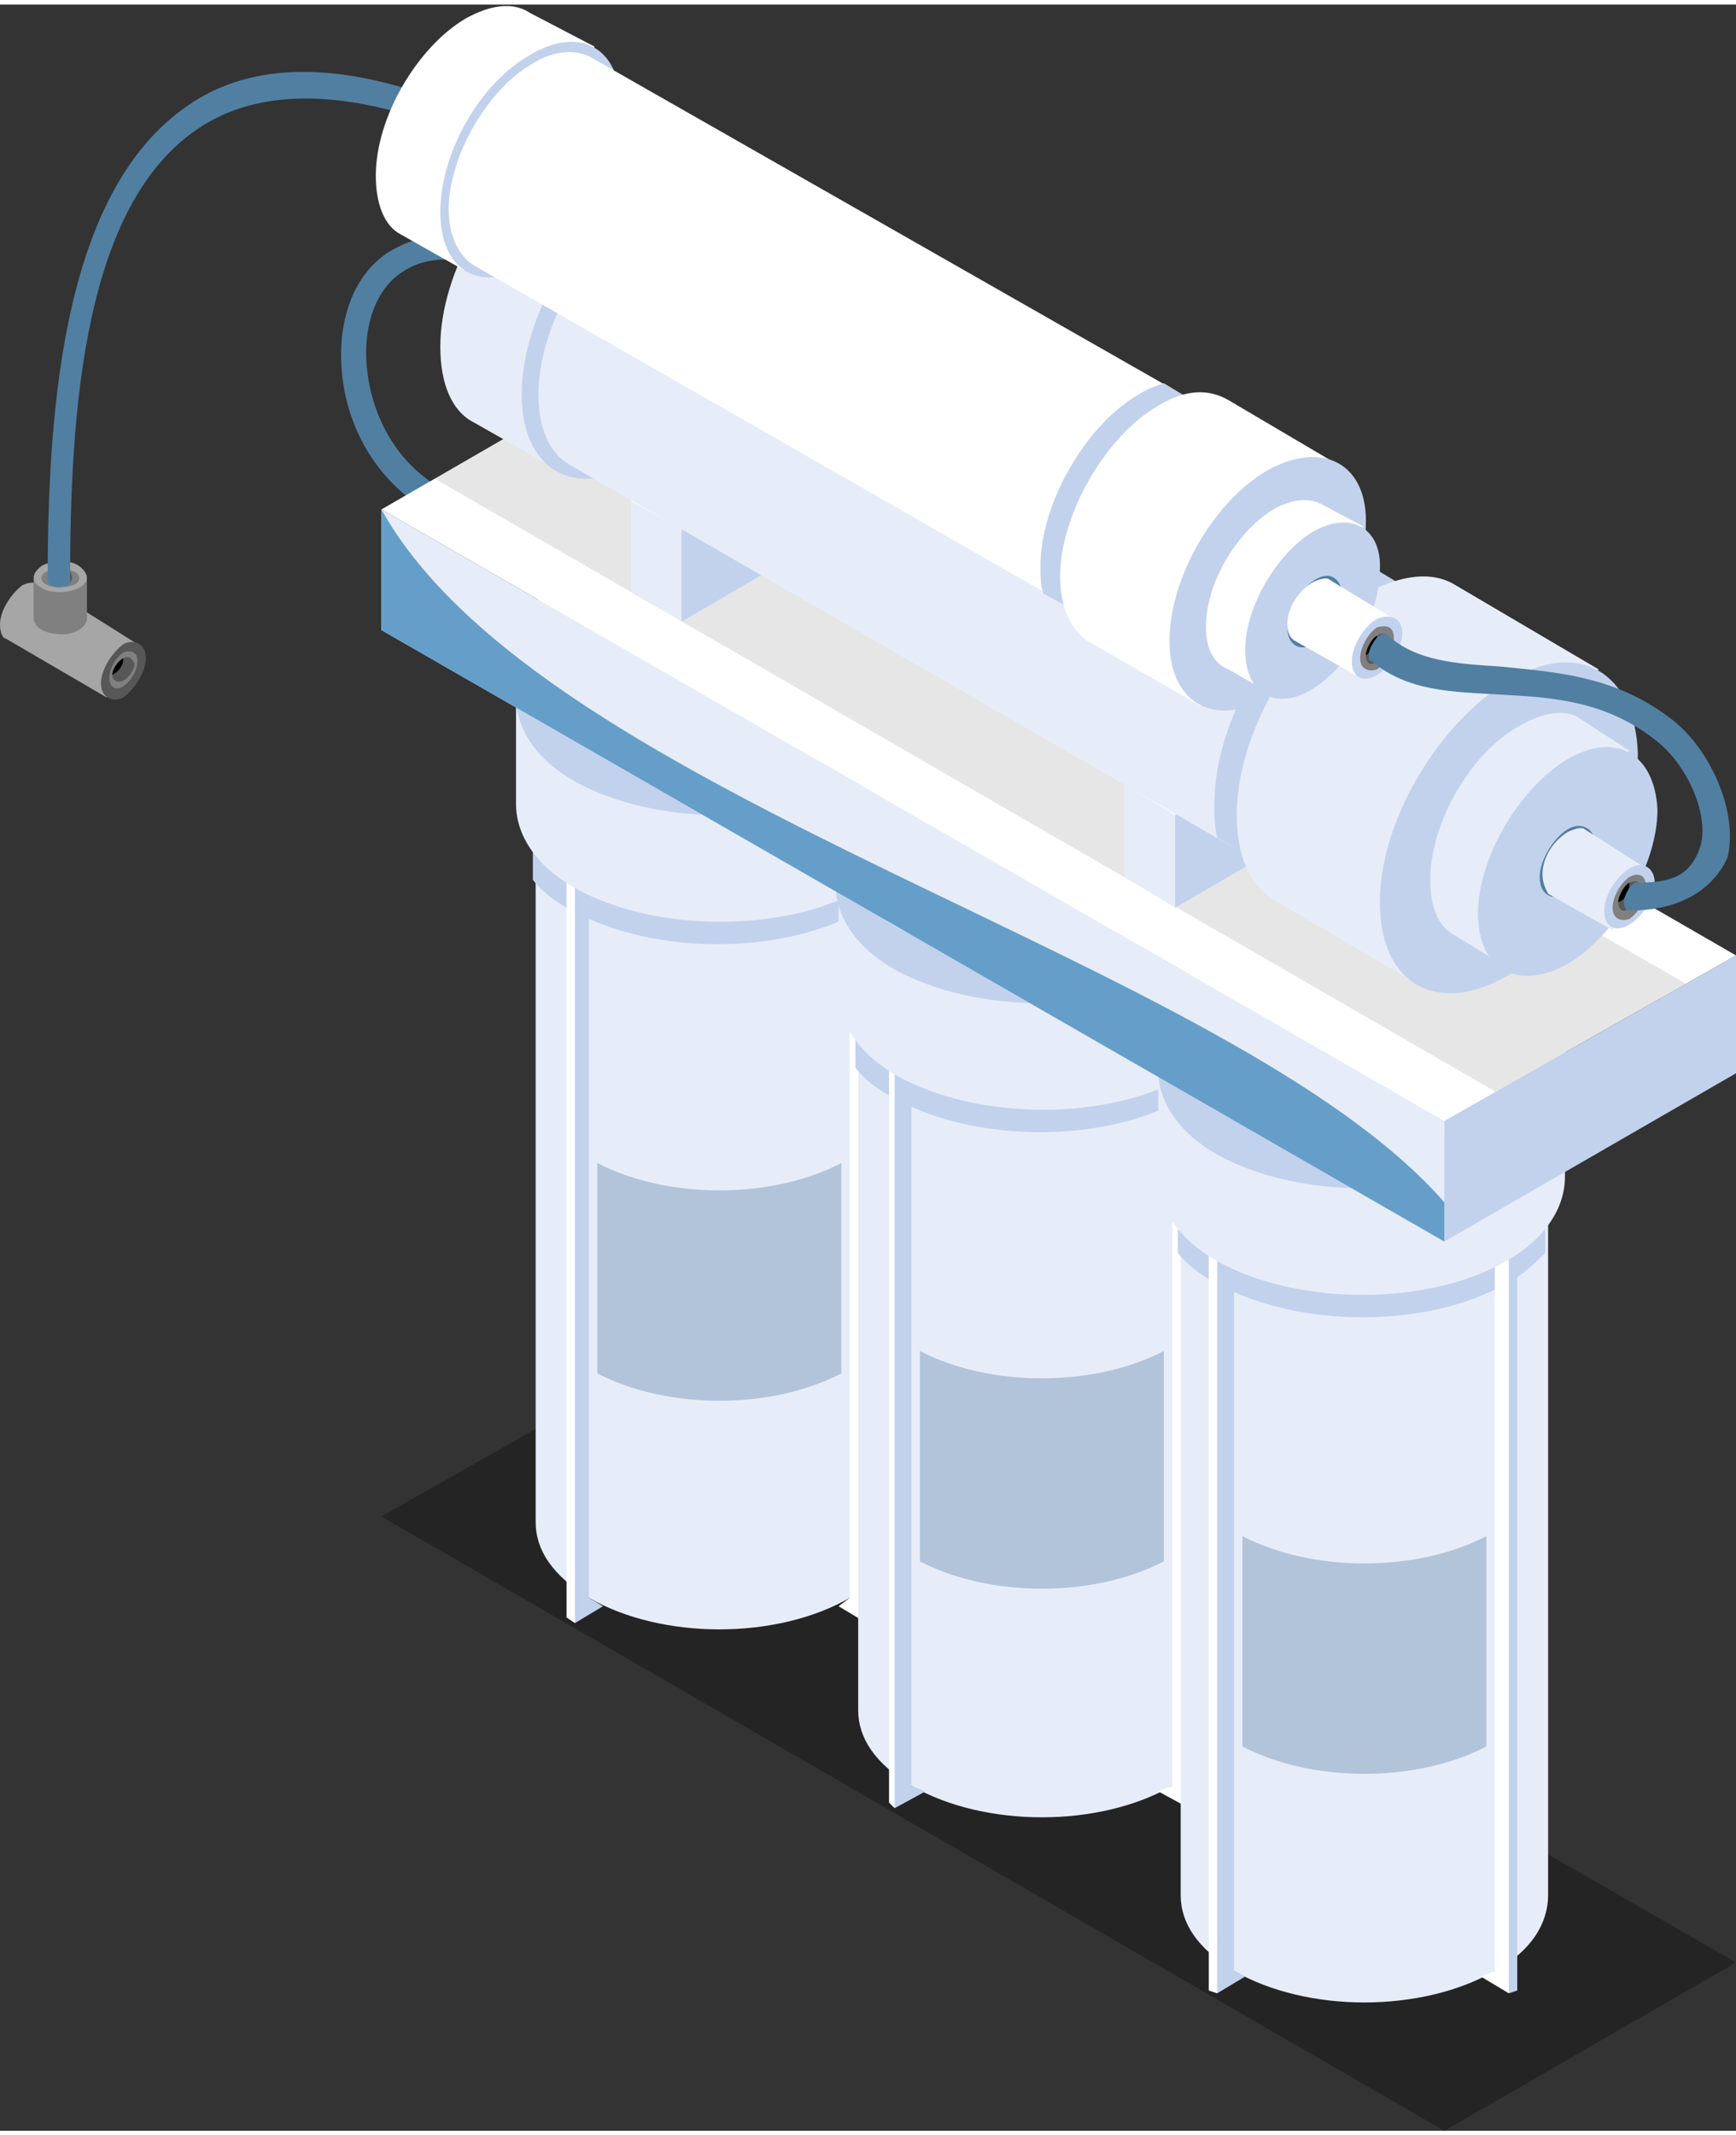 <?xml version="1.0" encoding="utf-8"?>
<!-- Generator: Adobe Illustrator 19.0.0, SVG Export Plug-In . SVG Version: 6.00 Build 0)  -->
<svg version="1.1" id="Layer_1" xmlns="http://www.w3.org/2000/svg" xmlns:xlink="http://www.w3.org/1999/xlink" x="0px" y="0px"
	 viewBox="0 0 61.9 75.8" style="enable-background:new 0 0 61.9 75.8;" width="235" height="289" xml:space="preserve">
<rect x="0" y="0" width="61.9" height="75.8" fill="#333333" stroke="none"/>
<style type="text/css">
	.st0{opacity:0.3;}
	.st1{fill:#517FA2;}
	.st2{fill:#A6A6A6;}
	.st3{fill:#575757;}
	.st4{fill:#808080;}
	.st5{fill:#E7EDF8;}
	.st6{fill:#B2C4DA;}
	.st7{fill:#C2D2ED;}
	.st8{fill:#659EC9;}
	.st9{fill:#FFFFFF;}
	.st10{opacity:0.1;}
</style>
<g>
	<polygon class="st0" points="51.5,75.8 13.6,53.9 24,48 61.9,69.8 	"/>
	<path class="st1" d="M16.2,18.5c-2.6-1-3.8-3.3-4-5.3c-0.2-1.9,0.4-3.6,1.7-4.4c1-0.6,2.7-1.1,5.5,0.5l-0.4,0.8
		C17,9,15.5,8.8,14.4,9.5c-1,0.6-1.5,2-1.3,3.6c0.2,1.7,1.2,3.7,3.4,4.5L16.2,18.5z"/>
	<g>
		<g>
			<path class="st2" d="M4.9,22.8l-0.3,0.5c-0.1,0.3-0.3,0.7-0.5,0.9l-0.3,0.5l-3.6-2.1l0,0C0.1,22.6,0,22.4,0,22.1
				c0-0.5,0.4-1.1,0.8-1.4c0.2-0.1,0.4-0.1,0.6-0.1l0,0L4.9,22.8z"/>
			<path class="st3" d="M4.4,22.8c-0.4,0.3-0.8,0.9-0.8,1.4c0,0.5,0.4,0.7,0.8,0.5c0.4-0.3,0.8-0.9,0.8-1.4
				C5.2,22.8,4.8,22.6,4.4,22.8z"/>
			<path class="st4" d="M4.4,23.1c-0.3,0.2-0.5,0.6-0.5,0.9c0,0.3,0.2,0.5,0.5,0.3c0.3-0.2,0.5-0.6,0.5-0.9
				C4.9,23.1,4.7,23,4.4,23.1z"/>
			<path class="st3" d="M4.4,23.3C4.4,23.3,4.4,23.3,4.4,23.3c0,0.2-0.2,0.5-0.4,0.6c0,0,0,0,0,0c0,0.2,0.2,0.3,0.4,0.2
				c0.2-0.1,0.4-0.4,0.4-0.6C4.7,23.3,4.6,23.2,4.4,23.3z"/>
			<path d="M4.4,23.3C4.4,23.3,4.4,23.3,4.4,23.3C4.2,23.4,4,23.7,4,23.9c0,0,0,0,0,0c0,0,0,0,0,0C4.2,23.8,4.4,23.6,4.4,23.3
				C4.4,23.3,4.4,23.3,4.4,23.3z"/>
		</g>
		<g>
			<path class="st4" d="M3.1,20.5H2.6c-0.3-0.1-0.6-0.1-0.8,0H1.2v1.4l0,0c0,0.1,0.1,0.3,0.3,0.4c0.4,0.2,1,0.2,1.3,0
				C3,22.2,3.1,22,3.1,21.9l0,0V20.5z"/>
			<path class="st2" d="M2.8,20.8c-0.4,0.2-1,0.2-1.3,0c-0.4-0.2-0.4-0.5,0-0.8c0.4-0.2,1-0.2,1.3,0C3.2,20.3,3.2,20.6,2.8,20.8z"/>
			<path class="st4" d="M2.6,20.7c-0.3,0.1-0.7,0.1-0.9,0c-0.3-0.1-0.3-0.4,0-0.5c0.3-0.1,0.7-0.1,0.9,0C2.9,20.3,2.9,20.6,2.6,20.7
				z"/>
			<path class="st3" d="M2.5,20.6C2.5,20.6,2.5,20.6,2.5,20.6c-0.2-0.1-0.5-0.1-0.6,0c0,0,0,0,0,0c-0.2-0.1-0.2-0.3,0-0.4
				c0.2-0.1,0.4-0.1,0.6,0C2.6,20.4,2.6,20.5,2.5,20.6z"/>
			<path d="M2.5,20.6C2.5,20.6,2.5,20.6,2.5,20.6c-0.2,0.1-0.5,0.1-0.6,0c0,0,0,0,0,0c0,0,0,0,0,0C2,20.5,2.3,20.5,2.5,20.6
				C2.5,20.6,2.5,20.6,2.5,20.6z"/>
		</g>
	</g>
	<path class="st1" d="M6.7,3.6c-4.4,3-5,10.6-5,16.9c0,0,0,0,0,0v0c0,0.1,0,0.1,0.1,0.2c0,0,0,0,0,0c0.2,0.1,0.4,0.1,0.6,0
		c0,0,0,0,0,0c0.1,0,0.1-0.1,0.1-0.2l0,0v0c0-6.1,0.5-13.4,4.6-16.1c2.1-1.4,5.1-1.4,8.8,0l0.3-0.8C12.2,2,9,2,6.7,3.6z"/>
	<g>
		<g>
			<path class="st5" d="M32.2,28.1h-3.6c-1.9-0.5-4.1-0.5-5.9,0h-3.6v26l0,0c0,1,0.6,1.9,1.9,2.7c2.6,1.5,6.7,1.5,9.3,0
				c1.3-0.7,1.9-1.7,1.9-2.7l0,0V28.1z"/>
			<path class="st6" d="M30,41.3c-2.5,1.3-6.2,1.3-8.7,0v7.5c2.5,1.3,6.2,1.3,8.7,0V41.3z"/>
			<path class="st7" d="M28.6,28.1c-0.9-0.3-2-0.4-3-0.4c-1,0-2,0.1-3,0.4h-3.6v3.1c0.3,0.4,0.8,0.8,1.4,1.1c2.9,1.6,7.5,1.6,10.3,0
				c0.6-0.3,1-0.7,1.4-1.1v-3.1H28.6z"/>
			<path class="st8" d="M30.3,30.8c-2.6,1.5-6.7,1.5-9.3,0c-2.6-1.5-2.6-3.9,0-5.3c2.6-1.5,6.7-1.5,9.3,0
				C32.9,26.9,32.9,29.3,30.3,30.8z"/>
		</g>
		<g>
			<polygon class="st7" points="31.2,57.5 30.9,57.7 30.8,57.3 30.6,57.2 30.6,31.4 30.3,30.9 30.6,30.7 31.2,31 			"/>
			<polygon class="st9" points="30.9,57.7 29.9,57.1 30.3,56.8 30.3,30.9 30.9,31.2 			"/>
		</g>
		<g>
			<polygon class="st9" points="20.2,57.5 20.5,57.7 20.6,57.3 20.8,57.2 20.8,31.4 21,30.9 20.8,30.7 20.2,31 			"/>
			<polygon class="st7" points="20.5,57.7 21.5,57.1 21,56.8 21,30.9 20.5,31.2 			"/>
		</g>
		<g>
			<path class="st5" d="M33,23.2h-4c-2.1-0.6-4.6-0.6-6.6,0h-4v5.3l0,0c0,1.1,0.7,2.2,2.1,3c2.9,1.6,7.5,1.6,10.3,0
				c1.4-0.8,2.1-1.9,2.1-3l0,0V23.2z"/>
			<path class="st7" d="M33,24.5H18.4v0.2l0,0c0,1.1,0.7,2.2,2.1,3c2.9,1.6,7.5,1.6,10.3,0c1.4-0.8,2.1-1.9,2.1-3l0,0V24.5z"/>
			<path class="st9" d="M30.8,26.2c-2.9,1.6-7.5,1.6-10.3,0c-2.9-1.6-2.9-4.3,0-6c2.9-1.6,7.5-1.6,10.3,0
				C33.7,21.9,33.7,24.6,30.8,26.2z"/>
		</g>
	</g>
	<g>
		<g>
			<path class="st5" d="M43.7,34.8h-3.6c-1.9-0.5-4.1-0.5-5.9,0h-3.6v26l0,0c0,1,0.6,1.9,1.9,2.7c2.6,1.5,6.7,1.5,9.3,0
				c1.3-0.7,1.9-1.7,1.9-2.7l0,0V34.8z"/>
			<path class="st6" d="M41.5,48c-2.5,1.3-6.2,1.3-8.7,0v7.5c2.5,1.3,6.2,1.3,8.7,0V48z"/>
			<path class="st7" d="M40.1,34.8c-0.9-0.3-1.9-0.4-3-0.4c-1,0-2,0.1-3,0.4h-3.6v3.1c0.3,0.4,0.8,0.8,1.4,1.1
				c2.9,1.6,7.5,1.6,10.3,0c0.6-0.3,1-0.7,1.4-1.1v-3.2H40.1z"/>
			<path class="st8" d="M41.8,37.4c-2.6,1.5-6.7,1.5-9.3,0c-2.6-1.5-2.6-3.9,0-5.3c2.6-1.5,6.7-1.5,9.3,0
				C44.3,33.6,44.3,36,41.8,37.4z"/>
		</g>
		<g>
			<polygon class="st7" points="42.7,64.1 42.4,64.3 42.2,63.9 42.1,63.8 42.1,38.1 41.8,37.5 42.1,37.3 42.7,37.7 			"/>
			<polygon class="st9" points="42.4,64.3 41.3,63.7 41.8,63.5 41.8,37.5 42.4,37.8 			"/>
		</g>
		<g>
			<polygon class="st9" points="31.7,64.1 31.9,64.3 32.1,63.9 32.2,63.8 32.2,38.1 32.5,37.5 32.2,37.3 31.7,37.7 			"/>
			<polygon class="st7" points="31.9,64.3 33,63.7 32.5,63.5 32.5,37.5 31.9,37.8 			"/>
		</g>
		<g>
			<path class="st5" d="M44.5,29.9h-4c-2.1-0.6-4.6-0.6-6.6,0h-4v5.3l0,0c0,1.1,0.7,2.2,2.1,3c2.9,1.6,7.5,1.6,10.3,0
				c1.4-0.8,2.1-1.9,2.1-3l0,0V29.9z"/>
			<path class="st7" d="M44.5,31.2H29.8v0.2l0,0c0,1.1,0.7,2.2,2.1,3c2.9,1.6,7.5,1.6,10.3,0c1.4-0.8,2.1-1.9,2.1-3l0,0V31.2z"/>
			<path class="st9" d="M42.3,32.9c-2.9,1.6-7.5,1.6-10.3,0c-2.9-1.6-2.9-4.3,0-6c2.9-1.6,7.5-1.6,10.3,0
				C45.2,28.5,45.2,31.2,42.3,32.9z"/>
		</g>
	</g>
	<g>
		<g>
			<path class="st5" d="M55.2,41.4h-3.6c-1.9-0.5-4.1-0.5-5.9,0h-3.6v26l0,0c0,1,0.6,1.9,1.9,2.7c2.6,1.5,6.7,1.5,9.3,0
				c1.3-0.7,1.9-1.7,1.9-2.7l0,0V41.4z"/>
			<path class="st6" d="M53,54.6c-2.5,1.3-6.2,1.3-8.7,0v7.5c2.5,1.3,6.2,1.3,8.7,0V54.6z"/>
			<path class="st7" d="M51.6,41.4c-0.9-0.3-2-0.4-3-0.4c-1,0-2,0.1-3,0.4h-3.6v3.1c0.3,0.4,0.8,0.8,1.4,1.1c2.9,1.6,7.5,1.6,10.3,0
				c0.6-0.3,1-0.7,1.4-1.1v-3.2H51.6z"/>
			<path class="st8" d="M53.3,44.1c-2.6,1.5-6.7,1.5-9.3,0c-2.6-1.5-2.6-3.9,0-5.3c2.6-1.5,6.7-1.5,9.3,0
				C55.8,40.2,55.8,42.6,53.3,44.1z"/>
		</g>
		<g>
			<polygon class="st7" points="54.1,70.8 53.8,70.9 53.7,70.5 53.5,70.4 53.5,44.7 53.3,44.1 53.5,44 54.1,44.3 			"/>
			<polygon class="st9" points="53.8,70.9 52.8,70.3 53.3,70.1 53.3,44.1 53.8,44.5 			"/>
		</g>
		<g>
			<polygon class="st9" points="43.1,70.8 43.4,70.9 43.5,70.5 43.7,70.4 43.7,44.7 44,44.1 43.7,44 43.1,44.3 			"/>
			<polygon class="st7" points="43.4,70.9 44.4,70.3 44,70.1 44,44.1 43.4,44.5 			"/>
		</g>
		<g>
			<path class="st5" d="M55.9,36.5h-4c-2.1-0.6-4.6-0.6-6.6,0h-4v5.3l0,0c0,1.1,0.7,2.2,2.1,3c2.9,1.6,7.5,1.6,10.3,0
				c1.4-0.8,2.1-1.9,2.1-3l0,0V36.5z"/>
			<path class="st7" d="M55.9,37.8H41.3V38l0,0c0,1.1,0.7,2.2,2.1,3c2.9,1.6,7.5,1.6,10.3,0c1.4-0.8,2.1-1.9,2.1-3l0,0V37.8z"/>
			<path class="st9" d="M53.8,39.5c-2.9,1.6-7.5,1.6-10.3,0c-2.9-1.6-2.9-4.3,0-6c2.9-1.6,7.5-1.6,10.3,0
				C56.7,35.2,56.7,37.8,53.8,39.5z"/>
		</g>
	</g>
	<g>
		<polygon class="st9" points="51.5,39.8 13.6,18 24,12 61.9,33.9 		"/>
		<polygon class="st10" points="22.2,13.1 15.5,16.9 53.4,38.8 60.1,34.9 		"/>
		<polygon class="st5" points="51.5,44.1 13.6,22.3 13.6,18 51.5,39.8 		"/>
		<path class="st8" d="M51.5,44.1L13.6,22.3V18c5.8,10.4,30.3,16,37.9,24.7C51.5,43.3,51.5,44.1,51.5,44.1z"/>
		<polygon class="st7" points="51.5,44.1 61.9,38.1 61.9,33.9 51.5,39.8 		"/>
	</g>
	<g>
		<g>
			<path class="st5" d="M25.8,6.3l-1.6,2.8c-0.4,1.7-1.4,3.5-2.7,4.7l-1.6,2.8l-3-1.7l0,0c-0.8-0.4-1.2-1.4-1.2-2.7
				c0-2.7,1.9-5.9,4.2-7.3c1.2-0.7,2.2-0.7,3-0.3l0,0L25.8,6.3z"/>
			<path class="st7" d="M22.8,6.6c-2.3,1.3-4.2,4.6-4.2,7.3c0,2.7,1.9,3.8,4.2,2.4C25.2,15,27,11.7,27,9C27,6.4,25.2,5.3,22.8,6.6z"
				/>
		</g>
		<g>
			<polygon class="st9" points="24.3,18.7 22.5,17.7 30.4,13.1 32.2,14.1 			"/>
			<polygon class="st5" points="24.3,22 22.5,20.9 22.5,17.7 24.3,18.7 			"/>
			<polygon class="st7" points="24.3,22 32.2,17.4 32.2,14.1 24.3,18.7 			"/>
		</g>
		<g>
			<polygon class="st9" points="41.9,28.9 40.1,27.8 48,23.3 49.8,24.3 			"/>
			<polygon class="st5" points="41.9,32.2 40.1,31.1 40.1,27.8 41.9,28.9 			"/>
			<polygon class="st7" points="41.9,32.2 49.8,27.6 49.8,24.3 41.9,28.9 			"/>
		</g>
		<g>
			<path class="st5" d="M52,21.9l-1.5,2.6c-0.4,1.6-1.3,3.2-2.5,4.4l-1.5,2.6L20.3,16.4l0,0c-0.7-0.4-1.1-1.3-1.1-2.5
				c0-2.5,1.8-5.5,3.9-6.8c1.1-0.6,2.1-0.7,2.8-0.3l0,0L52,21.9z"/>
			<path class="st7" d="M50.5,24.5c-0.2,0.8-0.5,1.6-1,2.4c-0.4,0.7-1,1.4-1.6,2l-1.5,2.6l-3-1.8c-0.1-0.4-0.1-0.8-0.1-1.2
				c0-2.9,2-6.4,4.6-7.9c0.4-0.2,0.8-0.4,1.1-0.5l3,1.8L50.5,24.5z"/>
			<path class="st8" d="M49.2,22.1c-2.2,1.3-3.9,4.3-3.9,6.8c0,2.5,1.8,3.5,3.9,2.3c2.2-1.3,3.9-4.3,3.9-6.8
				C53.1,21.9,51.4,20.9,49.2,22.1z"/>
		</g>
		<g>
			<path class="st5" d="M57,23.7l-1.8,3c-0.5,1.9-1.5,3.7-2.9,5.1l-1.8,3.1l-5.1-3l0,0c-0.8-0.5-1.3-1.5-1.3-3c0-2.9,2-6.4,4.6-7.9
				c1.3-0.7,2.4-0.8,3.2-0.3l0,0L57,23.7z"/>
			<path class="st7" d="M53.8,24.1c-2.5,1.5-4.6,5-4.6,7.9c0,2.9,2,4.1,4.6,2.6c2.5-1.5,4.6-5,4.6-7.9
				C58.3,23.8,56.3,22.6,53.8,24.1z"/>
		</g>
		<g>
			<path class="st5" d="M58.1,26.6l-1.2,2.1c-0.3,1.3-1.1,2.6-2,3.5l-1.2,2.1l-1.8-1.1l0,0c-0.6-0.3-0.9-1-0.9-2
				c0-2,1.4-4.5,3.2-5.5c0.9-0.5,1.7-0.6,2.2-0.2l0,0L58.1,26.6z"/>
			<path class="st7" d="M55.9,26.9c-1.7,1-3.2,3.5-3.2,5.5c0,2,1.4,2.8,3.2,1.8c1.7-1,3.2-3.5,3.2-5.5C59,26.7,57.6,25.9,55.9,26.9z
				"/>
			<path class="st1" d="M55.9,29.4c-0.5,0.3-1,1.1-1,1.7c0,0.6,0.4,0.9,1,0.6c0.5-0.3,1-1.1,1-1.7S56.4,29.1,55.9,29.4z"/>
		</g>
		<g>
			<path class="st5" d="M58.7,30.8l-0.3,0.6c-0.1,0.4-0.3,0.7-0.6,1l-0.3,0.6l-2.3-1.3l0,0C55.1,31.5,55,31.3,55,31
				c0-0.6,0.4-1.2,0.9-1.5c0.2-0.1,0.5-0.2,0.6-0.1l0,0L58.7,30.8z"/>
			<path class="st7" d="M58.1,30.8c-0.5,0.3-0.9,1-0.9,1.5c0,0.6,0.4,0.8,0.9,0.5c0.5-0.3,0.9-1,0.9-1.5
				C59,30.8,58.6,30.5,58.1,30.8z"/>
			<path class="st4" d="M58.1,31.1c-0.3,0.2-0.6,0.7-0.6,1.1c0,0.4,0.3,0.5,0.6,0.4c0.3-0.2,0.6-0.7,0.6-1.1
				C58.7,31.1,58.5,30.9,58.1,31.1z"/>
			<path class="st3" d="M58.1,31.3C58.1,31.3,58.1,31.4,58.1,31.3c0,0.3-0.2,0.6-0.4,0.7c0,0,0,0,0,0c0,0.3,0.2,0.4,0.4,0.2
				c0.2-0.1,0.4-0.4,0.4-0.7C58.5,31.3,58.4,31.2,58.1,31.3z"/>
			<path d="M58.1,31.3C58.1,31.3,58.1,31.3,58.1,31.3c-0.2,0.1-0.4,0.5-0.4,0.7c0,0,0,0,0,0c0,0,0,0,0,0
				C58,31.9,58.1,31.6,58.1,31.3C58.1,31.4,58.1,31.3,58.1,31.3z"/>
		</g>
	</g>
	<g>
		<g>
			<path class="st9" d="M21.2,1.5L20,3.7c-0.3,1.3-1.1,2.7-2.1,3.6l-1.3,2.2l-2.3-1.3l0,0c-0.6-0.3-0.9-1.1-0.9-2.1
				c0-2.1,1.5-4.6,3.2-5.6c0.9-0.5,1.7-0.6,2.3-0.2l0,0L21.2,1.5z"/>
			<path class="st7" d="M18.9,1.8c-1.8,1-3.2,3.5-3.2,5.6c0,2.1,1.4,2.9,3.2,1.9c1.8-1,3.2-3.5,3.2-5.6C22.2,1.6,20.7,0.7,18.9,1.8z
				"/>
		</g>
		<g>
			<path class="st9" d="M43.9,14.9l-1.2,2c-0.3,1.2-1,2.5-1.9,3.4l-1.2,2L16.9,9.3l0,0c-0.5-0.3-0.9-1-0.9-2c0-1.9,1.4-4.3,3-5.2
				c0.8-0.5,1.6-0.5,2.1-0.2l0,0L43.9,14.9z"/>
			<path class="st7" d="M42.7,17c-0.1,0.6-0.4,1.2-0.7,1.8c-0.3,0.6-0.7,1.1-1.2,1.5l-1.2,2L37.2,21c-0.1-0.3-0.1-0.6-0.1-1
				c0-2.2,1.6-5,3.5-6.1c0.3-0.2,0.6-0.3,0.9-0.4l2.3,1.4L42.7,17z"/>
			<path class="st8" d="M41.7,15.2c-1.7,1-3,3.3-3,5.2c0,1.9,1.4,2.7,3,1.7c1.7-1,3-3.3,3-5.2C44.7,15,43.4,14.2,41.7,15.2z"/>
		</g>
		<g>
			<path class="st9" d="M47.7,16.4l-1.4,2.3c-0.3,1.4-1.2,2.9-2.3,3.9L42.8,25l-4-2.3l0,0c-0.6-0.4-1-1.2-1-2.3c0-2.2,1.6-5,3.5-6.1
				c1-0.6,1.8-0.6,2.5-0.2l0,0L47.7,16.4z"/>
			<path class="st7" d="M45.2,16.6c-1.9,1.1-3.5,3.8-3.5,6.1c0,2.2,1.6,3.1,3.5,2c1.9-1.1,3.5-3.8,3.5-6.1
				C48.8,16.4,47.2,15.5,45.2,16.6z"/>
		</g>
		<g>
			<path class="st9" d="M48.6,18.6l-0.9,1.6c-0.2,1-0.8,2-1.6,2.7l-0.9,1.6l-1.4-0.8l0,0C43.3,23.5,43,23,43,22.2
				c0-1.6,1.1-3.4,2.4-4.2c0.7-0.4,1.3-0.4,1.7-0.2l0,0L48.6,18.6z"/>
			<path class="st7" d="M46.8,18.8c-1.3,0.8-2.4,2.7-2.4,4.2c0,1.6,1.1,2.2,2.4,1.4c1.3-0.8,2.4-2.7,2.4-4.2
				C49.3,18.7,48.2,18,46.8,18.8z"/>
		</g>
		<g>
			<path class="st1" d="M46.9,20.5c-0.5,0.3-1,1.1-1,1.7c0,0.6,0.4,0.9,1,0.6c0.5-0.3,1-1.1,1-1.7C47.8,20.4,47.4,20.2,46.9,20.5z"
				/>
			<path class="st9" d="M49.7,21.9l-0.3,0.6c-0.1,0.4-0.3,0.7-0.6,1L48.5,24l-2.3-1.3l0,0c-0.2-0.1-0.3-0.3-0.3-0.6
				c0-0.6,0.4-1.2,0.9-1.5c0.2-0.1,0.5-0.2,0.6-0.1l0,0L49.7,21.9z"/>
			<path class="st7" d="M49.1,21.9c-0.5,0.3-0.9,1-0.9,1.5c0,0.6,0.4,0.8,0.9,0.5c0.5-0.3,0.9-1,0.9-1.5
				C50,21.9,49.6,21.7,49.1,21.9z"/>
			<path class="st4" d="M49.1,22.2c-0.3,0.2-0.6,0.7-0.6,1.1c0,0.4,0.3,0.5,0.6,0.4c0.3-0.2,0.6-0.7,0.6-1.1
				C49.7,22.2,49.5,22.1,49.1,22.2z"/>
			<path class="st3" d="M49.1,22.5C49.1,22.5,49.1,22.5,49.1,22.5c0,0.3-0.2,0.6-0.4,0.7c0,0,0,0,0,0c0,0.3,0.2,0.4,0.4,0.2
				c0.2-0.1,0.4-0.5,0.4-0.7C49.5,22.5,49.4,22.3,49.1,22.5z"/>
			<path d="M49.1,22.5C49.1,22.5,49.1,22.5,49.1,22.5c-0.2,0.1-0.4,0.5-0.4,0.7c0,0,0,0,0,0c0,0,0,0,0,0
				C48.9,23.1,49.1,22.7,49.1,22.5C49.1,22.5,49.1,22.5,49.1,22.5z"/>
		</g>
	</g>
	<path class="st1" d="M59.5,25.4c-2-1.5-4.1-1.6-6-1.8c-1.6-0.1-3-0.2-4-1.1c-0.1-0.1-0.2-0.1-0.3,0c0,0,0,0,0,0
		c-0.2,0.1-0.4,0.5-0.4,0.7c0,0,0,0,0,0c0,0.1,0,0.2,0.1,0.2l0,0c1.3,1.1,2.9,1.1,4.6,1.2c1.8,0.1,3.7,0.2,5.5,1.6
		c1.2,0.9,2,2.8,1.6,3.9c-0.3,0.8-0.8,1.2-2.1,1.2l0,0c-0.1,0-0.1,0-0.2,0c0,0,0,0,0,0c-0.2,0.1-0.4,0.5-0.4,0.7c0,0,0,0,0,0
		c0,0.2,0.1,0.3,0.2,0.3v0c0,0,0,0,0,0c0,0,0,0,0,0c2.3,0,3.2-1.2,3.5-1.9C62,28.7,60.9,26.4,59.5,25.4z"/>
</g>
</svg>
